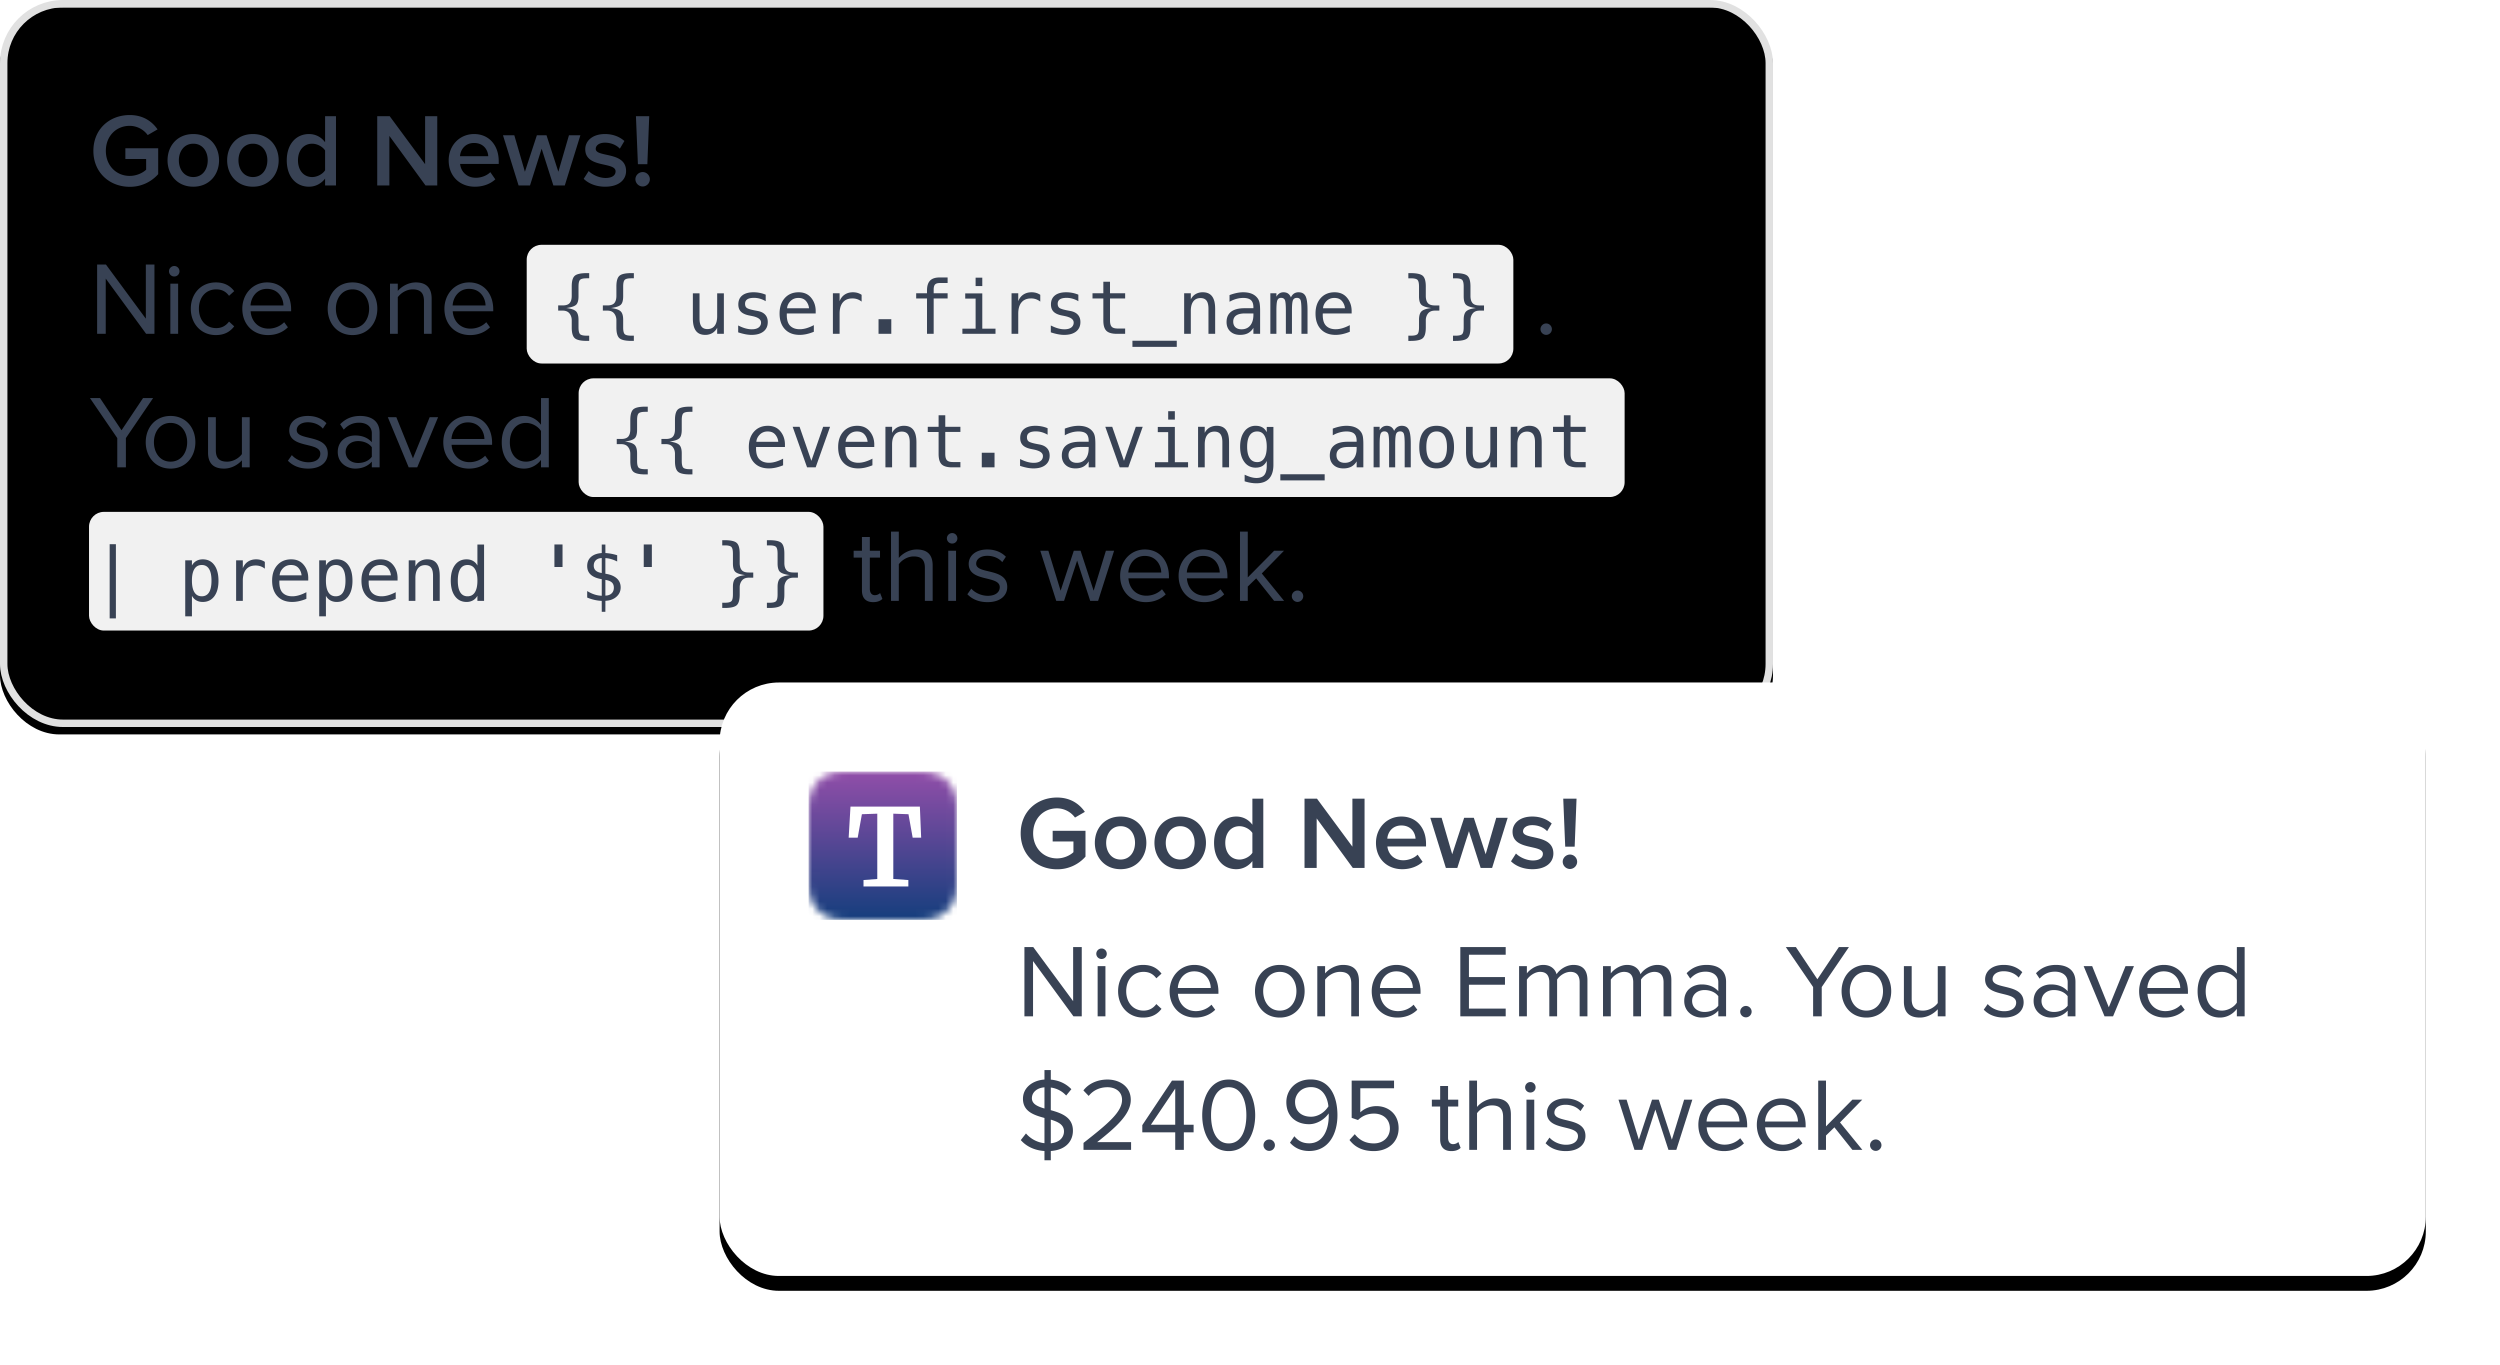 <svg xmlns="http://www.w3.org/2000/svg" xmlns:xlink="http://www.w3.org/1999/xlink" width="337" height="184" viewBox="0 0 337 184"><defs><rect id="a" width="239" height="98" x="0" y="0" rx="8"/><filter id="b" width="101.7%" height="104.1%" x="-.8%" y="-2%" filterUnits="objectBoundingBox"><feGaussianBlur in="SourceAlpha" result="shadowBlurInner1" stdDeviation="1.5"/><feOffset dy="1" in="shadowBlurInner1" result="shadowOffsetInner1"/><feComposite in="shadowOffsetInner1" in2="SourceAlpha" k2="-1" k3="1" operator="arithmetic" result="shadowInnerInner1"/><feColorMatrix in="shadowInnerInner1" values="0 0 0 0 0.106 0 0 0 0 0.18 0 0 0 0 0.357 0 0 0 0.1 0"/></filter><rect id="d" width="230" height="80" x="0" y="0" rx="8"/><filter id="c" width="113.9%" height="140%" x="-7%" y="-17.5%" filterUnits="objectBoundingBox"><feOffset dy="2" in="SourceAlpha" result="shadowOffsetOuter1"/><feGaussianBlur in="shadowOffsetOuter1" result="shadowBlurOuter1" stdDeviation="5"/><feColorMatrix in="shadowBlurOuter1" values="0 0 0 0 0.208 0 0 0 0 0.259 0 0 0 0 0.329 0 0 0 0.101 0"/></filter><path id="e" d="M20 6.256l-.001-.716a30.346 30.346 0 0 0-.01-.604 8.77 8.77 0 0 0-.115-1.313 4.424 4.424 0 0 0-.411-1.25A4.196 4.196 0 0 0 17.626.538a4.43 4.43 0 0 0-1.248-.411A8.78 8.78 0 0 0 15.064.01a30.379 30.379 0 0 0-.604-.009L13.744 0H6.256L5.54.001c-.201.002-.403.004-.604.01-.438.011-.88.037-1.314.115a4.43 4.43 0 0 0-1.248.411A4.199 4.199 0 0 0 .538 2.374c-.204.4-.333.809-.412 1.249a8.77 8.77 0 0 0-.115 1.313c-.006.201-.008.403-.01.604L0 6.256v7.488c0 .239 0 .477.002.716 0 .201.003.403.009.604.011.438.037.88.115 1.313.079.44.208.85.412 1.25a4.193 4.193 0 0 0 1.836 1.836c.4.203.809.332 1.248.411.434.078.876.104 1.314.116.201.005.403.007.604.009l.716.001h7.488l.716-.001c.202-.002.403-.004.604-.01a8.78 8.78 0 0 0 1.314-.115 4.43 4.43 0 0 0 1.248-.411 4.19 4.19 0 0 0 1.837-1.836c.203-.4.332-.81.411-1.25a8.77 8.77 0 0 0 .116-1.313c.005-.201.007-.403.009-.604l.001-.716V6.256z"/><linearGradient id="f" x1="50%" x2="50%" y1="0%" y2="100%"><stop offset="0%" stop-color="#914EA9"/><stop offset="100%" stop-color="#153E7D"/></linearGradient></defs><g fill="none" fill-rule="evenodd"><use fill="#FFF" xlink:href="#a"/><use fill="#000" filter="url(#b)" xlink:href="#a"/><rect width="238" height="97" x=".5" y=".5" stroke="#E1E1E1" stroke-linejoin="square" rx="8"/><rect width="133" height="16" x="71" y="33" fill="#F1F1F1" rx="2"/><rect width="141" height="16" x="78" y="51" fill="#F1F1F1" rx="2"/><rect width="99" height="16" x="12" y="69" fill="#F1F1F1" rx="2"/><path fill="#384254" fill-rule="nonzero" d="M20.82 45H19.7l-5.446-7.448V45h-1.162v-9.338h1.19l5.376 7.294v-7.294h1.162V45zm2.674-7.728a.705.705 0 0 1-.714-.7c0-.392.322-.714.714-.714.392 0 .7.322.7.714 0 .392-.308.7-.7.7zM24.012 45h-1.05v-6.762h1.05V45zm5.082.168c-2.016 0-3.374-1.554-3.374-3.556s1.358-3.542 3.374-3.542c1.232 0 1.96.504 2.478 1.176l-.7.63c-.448-.616-1.022-.868-1.722-.868-1.428 0-2.338 1.106-2.338 2.604s.91 2.618 2.338 2.618c.7 0 1.274-.28 1.722-.882l.7.644c-.518.672-1.246 1.176-2.478 1.176zm7.028 0c-2.016 0-3.458-1.442-3.458-3.556 0-1.96 1.4-3.542 3.332-3.542 2.044 0 3.248 1.596 3.248 3.626v.266h-5.46c.084 1.274.966 2.338 2.422 2.338.784 0 1.554-.308 2.1-.868l.504.686c-.686.672-1.596 1.05-2.688 1.05zm2.086-3.99c-.014-.994-.686-2.24-2.226-2.24-1.442 0-2.156 1.218-2.212 2.24h4.438zm9.31 3.99c-2.058 0-3.346-1.596-3.346-3.556s1.288-3.542 3.346-3.542 3.346 1.582 3.346 3.542c0 1.96-1.288 3.556-3.346 3.556zm0-.938c1.442 0 2.24-1.232 2.24-2.618 0-1.372-.798-2.604-2.24-2.604-1.442 0-2.24 1.232-2.24 2.604 0 1.386.798 2.618 2.24 2.618zm10.668.77H57.15v-4.424c0-1.204-.616-1.568-1.526-1.568-.826 0-1.596.504-2.002 1.05V45h-1.05v-6.762h1.05v.98c.476-.574 1.4-1.148 2.422-1.148 1.4 0 2.142.714 2.142 2.184V45zm5.18.168c-2.016 0-3.458-1.442-3.458-3.556 0-1.96 1.4-3.542 3.332-3.542 2.044 0 3.248 1.596 3.248 3.626v.266h-5.46c.084 1.274.966 2.338 2.422 2.338.784 0 1.554-.308 2.1-.868l.504.686c-.686.672-1.596 1.05-2.688 1.05zm2.086-3.99c-.014-.994-.686-2.24-2.226-2.24-1.442 0-2.156 1.218-2.212 2.24h4.438zm13.971 4.071v.703h-.312c-.811 0-1.354-.12-1.629-.361-.275-.241-.412-.721-.412-1.44v-.977c0-.355-.1-.661-.3-.918-.2-.257-.511-.386-.93-.386h-.597v-.698h.596c.46 0 .779-.11.96-.327.18-.218.27-.539.27-.962v-1.27c0-.72.138-1.198.413-1.438.275-.239.818-.359 1.629-.359h.312v.699h-.342c-.455 0-.753.07-.89.212-.14.142-.208.444-.208.906v1.308c0 .573-.113.958-.337 1.155-.225.197-.663.34-1.314.427.632.075 1.065.22 1.3.433.233.213.35.598.35 1.154v1.02c0 .466.07.77.208.91.138.139.436.209.891.209h.342zm6.02 0v.703h-.312c-.81 0-1.353-.12-1.628-.361-.275-.241-.413-.721-.413-1.44v-.977c0-.355-.1-.661-.3-.918-.2-.257-.51-.386-.93-.386h-.596v-.698h.596c.459 0 .778-.11.96-.327.18-.218.27-.539.27-.962v-1.27c0-.72.138-1.198.413-1.438.275-.239.818-.359 1.628-.359h.313v.699h-.342c-.456 0-.753.07-.891.212-.139.142-.208.444-.208.906v1.308c0 .573-.112.958-.337 1.155-.224.197-.662.34-1.313.427.631.075 1.064.22 1.299.433.234.213.351.598.351 1.154v1.02c0 .466.07.77.208.91.138.139.435.209.89.209h.343zm7.955-2.32v-3.388h.898v3.389c0 .491.087.853.261 1.084.174.23.444.346.808.346.424 0 .748-.149.972-.446.225-.298.337-.726.337-1.282V39.54h.903V45h-.903v-.82a1.7 1.7 0 0 1-.652.717 1.858 1.858 0 0 1-.964.245c-.56 0-.977-.184-1.25-.55-.274-.366-.41-.92-.41-1.662zm9.819-3.207v.879a3.423 3.423 0 0 0-.776-.337 2.867 2.867 0 0 0-.796-.113c-.407 0-.71.066-.91.198-.201.132-.301.333-.301.603 0 .244.075.427.224.547.15.12.523.238 1.119.352l.36.068c.447.085.785.254 1.014.508.23.254.344.584.344.991 0 .54-.192.963-.576 1.267-.384.304-.918.457-1.601.457-.27 0-.554-.029-.85-.086a7.769 7.769 0 0 1-.962-.256v-.928c.335.173.656.302.962.388.306.087.596.13.87.13.396 0 .704-.08.922-.242a.793.793 0 0 0 .327-.676c0-.417-.399-.705-1.196-.865l-.04-.01-.336-.068c-.518-.1-.895-.27-1.133-.51s-.356-.566-.356-.979c0-.524.177-.929.532-1.213.355-.285.86-.428 1.518-.428a4.263 4.263 0 0 1 1.64.322zm6.738 2.094v.44h-3.891v.03c-.026.745.116 1.28.427 1.606.31.325.75.488 1.316.488.286 0 .586-.046.898-.137a5.53 5.53 0 0 0 1.001-.415v.894a6.06 6.06 0 0 1-.989.315c-.317.07-.624.105-.92.105-.85 0-1.514-.255-1.992-.765-.479-.509-.718-1.211-.718-2.106 0-.873.234-1.57.703-2.09.469-.521 1.094-.782 1.875-.782.697 0 1.246.236 1.648.708.402.472.616 1.042.642 1.71zm-.898-.263a1.741 1.741 0 0 0-.413-.98c-.236-.274-.575-.412-1.018-.412-.433 0-.79.143-1.07.43-.28.286-.432.609-.458.967l2.959-.005zm7.09-.894a2.033 2.033 0 0 0-.586-.327 1.999 1.999 0 0 0-.655-.103c-.56 0-.987.176-1.284.528-.296.351-.444.86-.444 1.523V45h-.903v-5.469h.903v1.07c.15-.388.38-.685.69-.892.312-.206.68-.31 1.107-.31.221 0 .428.028.62.083.192.056.376.142.552.26v.917zm2.28 2.368h1.719V45h-1.719v-1.973zm9.311-5.625v.747h-1.02c-.322 0-.546.066-.671.198-.126.132-.188.366-.188.7v.484h1.88v.698h-1.88V45h-.899v-4.77h-1.46v-.699h1.46v-.38c0-.6.138-1.04.413-1.324.275-.283.704-.425 1.286-.425h1.08zm2.374 2.149h2.3v4.75h1.782V45h-4.463v-.698h1.782v-4.053h-1.401v-.698zm1.4-2.124h.9v1.133h-.9v-1.133zm8.717 3.232a2.033 2.033 0 0 0-.586-.327 1.999 1.999 0 0 0-.655-.103c-.56 0-.987.176-1.284.528-.296.351-.444.86-.444 1.523V45h-.903v-5.469h.903v1.07c.15-.388.38-.685.69-.892.312-.206.68-.31 1.107-.31.221 0 .428.028.62.083.192.056.376.142.552.26v.917zm5.132-.937v.879a3.423 3.423 0 0 0-.777-.337 2.867 2.867 0 0 0-.796-.113c-.407 0-.71.066-.91.198-.2.132-.3.333-.3.603 0 .244.074.427.224.547.15.12.522.238 1.118.352l.361.068c.446.085.784.254 1.014.508.23.254.344.584.344.991 0 .54-.192.963-.576 1.267-.384.304-.918.457-1.602.457-.27 0-.553-.029-.85-.086a7.769 7.769 0 0 1-.961-.256v-.928c.335.173.656.302.962.388.306.087.595.13.869.13.397 0 .704-.08.923-.242a.793.793 0 0 0 .327-.676c0-.417-.4-.705-1.197-.865l-.039-.01-.337-.068c-.517-.1-.895-.27-1.132-.51-.238-.24-.357-.566-.357-.979 0-.524.178-.929.532-1.213.355-.285.861-.428 1.519-.428a4.263 4.263 0 0 1 1.64.322zm4.267-1.743v1.552h2.041v.698h-2.04v2.97c0 .403.076.684.229.844.153.16.42.24.8.24h1.011V45h-1.098c-.674 0-1.15-.135-1.426-.405-.277-.27-.415-.736-.415-1.397V40.23h-1.46v-.698h1.46V37.98h.898zm9 7.949v.83h-5.977v-.83h5.976zm5.175-4.317V45h-.903v-3.389c0-.491-.087-.853-.26-1.084-.172-.23-.442-.346-.81-.346-.42 0-.743.149-.969.446-.226.298-.34.726-.34 1.282V45h-.898v-5.469h.899v.82c.16-.312.376-.549.65-.71a1.88 1.88 0 0 1 .97-.242c.557 0 .973.184 1.248.55.275.366.413.92.413 1.662zm5.156.64h-1.138c-.524 0-.918.092-1.184.276-.265.184-.398.458-.398.823 0 .328.1.584.298.766.199.183.474.274.826.274.494 0 .883-.172 1.167-.515.283-.344.426-.818.43-1.424v-.2zm.904-.371V45h-.904v-.81a1.854 1.854 0 0 1-.725.72c-.291.154-.645.232-1.062.232-.557 0-1-.157-1.333-.472-.332-.314-.498-.734-.498-1.262 0-.609.204-1.07.613-1.387.408-.315 1.008-.473 1.8-.473h1.205v-.142c-.003-.436-.114-.753-.332-.95-.218-.196-.566-.295-1.045-.295-.306 0-.615.044-.927.132a4.043 4.043 0 0 0-.914.386v-.899a6.18 6.18 0 0 1 .955-.285c.304-.064.6-.096.886-.096.453 0 .84.067 1.16.2.32.134.58.334.779.601.123.163.211.364.263.603.052.24.079.598.079 1.077zm4.15-1.792c.11-.234.251-.408.422-.52a1.1 1.1 0 0 1 .618-.169c.44 0 .75.17.93.51.18.34.271.981.271 1.922V45h-.82v-3.13c0-.771-.043-1.25-.13-1.438-.086-.187-.243-.28-.47-.28-.261 0-.44.1-.535.3-.096.2-.144.673-.144 1.418V45h-.82v-3.13c0-.781-.047-1.263-.14-1.445-.093-.182-.26-.274-.5-.274-.238 0-.403.1-.496.3-.093.2-.14.674-.14 1.42V45h-.815v-5.469h.816V40a1.2 1.2 0 0 1 .403-.447c.16-.102.344-.154.549-.154.247 0 .453.057.618.171a1.1 1.1 0 0 1 .383.518zm8.188 1.728v.44h-3.891v.03c-.026.745.116 1.28.427 1.606.31.325.75.488 1.316.488.286 0 .586-.046.898-.137.313-.091.647-.23 1.001-.415v.894a6.06 6.06 0 0 1-.988.315 4.28 4.28 0 0 1-.92.105c-.85 0-1.514-.255-1.993-.765-.479-.509-.718-1.211-.718-2.106 0-.873.235-1.57.703-2.09.47-.521 1.094-.782 1.875-.782.697 0 1.246.236 1.648.708.402.472.616 1.042.642 1.71zm-.898-.263a1.741 1.741 0 0 0-.413-.98c-.236-.274-.575-.412-1.018-.412-.433 0-.79.143-1.07.43-.279.286-.432.609-.458.967l2.959-.005zm8.882 3.696c.456 0 .753-.07.89-.21.14-.14.208-.443.208-.908v-1.02c0-.557.118-.942.352-1.155.234-.214.667-.358 1.299-.433-.651-.087-1.09-.23-1.314-.427-.224-.197-.337-.582-.337-1.155v-1.308c0-.462-.069-.764-.207-.906-.138-.142-.435-.212-.891-.212h-.342v-.699h.312c.811 0 1.354.12 1.629.36.275.239.412.718.412 1.437v1.27c0 .423.09.744.271.962.181.218.501.327.96.327h.596v.698h-.596c-.42 0-.73.129-.93.386-.2.257-.3.563-.3.918v.976c0 .72-.138 1.2-.413 1.44-.275.242-.818.362-1.629.362h-.312v-.703h.342zm6.02 0c.456 0 .753-.07.891-.21.139-.14.208-.443.208-.908v-1.02c0-.557.117-.942.351-1.155.235-.214.668-.358 1.3-.433-.652-.087-1.09-.23-1.314-.427-.225-.197-.337-.582-.337-1.155v-1.308c0-.462-.07-.764-.208-.906-.138-.142-.435-.212-.89-.212h-.343v-.699h.313c.81 0 1.353.12 1.628.36.275.239.413.718.413 1.437v1.27c0 .423.09.744.271.962.18.218.5.327.96.327h.595v.698h-.596c-.42 0-.73.129-.93.386-.2.257-.3.563-.3.918v.976c0 .72-.138 1.2-.413 1.44-.275.242-.817.362-1.628.362h-.313v-.703h.342zm12.22-.109c-.42 0-.77-.35-.77-.77 0-.42.35-.77.77-.77.42 0 .77.35.77.77 0 .42-.35.77-.77.77zM16.97 63h-1.162v-3.948l-3.682-5.39h1.358l2.898 4.34 2.898-4.34h1.358l-3.668 5.39V63zm6.02.168c-2.058 0-3.346-1.596-3.346-3.556s1.288-3.542 3.346-3.542 3.346 1.582 3.346 3.542c0 1.96-1.288 3.556-3.346 3.556zm0-.938c1.442 0 2.24-1.232 2.24-2.618 0-1.372-.798-2.604-2.24-2.604-1.442 0-2.24 1.232-2.24 2.604 0 1.386.798 2.618 2.24 2.618zm10.668.77h-1.05v-.952c-.518.588-1.4 1.12-2.408 1.12-1.414 0-2.156-.7-2.156-2.156v-4.774h1.05v4.452c0 1.19.602 1.54 1.526 1.54.812 0 1.596-.476 1.988-1.022v-4.97h1.05V63zm7.882.168c-1.12 0-2.044-.35-2.73-1.064l.532-.756c.448.518 1.302.966 2.226.966 1.036 0 1.61-.49 1.61-1.162 0-1.638-4.186-.63-4.186-3.136 0-1.064.896-1.946 2.506-1.946 1.162 0 1.974.434 2.506.98l-.49.728c-.406-.49-1.134-.854-2.016-.854-.924 0-1.498.462-1.498 1.064 0 1.47 4.186.504 4.186 3.136 0 1.134-.91 2.044-2.646 2.044zM51.172 63h-1.05v-.77c-.546.616-1.33.938-2.24.938-1.134 0-2.352-.77-2.352-2.24 0-1.526 1.204-2.226 2.352-2.226.924 0 1.694.294 2.24.91v-1.218c0-.896-.728-1.414-1.708-1.414-.812 0-1.47.28-2.072.938l-.49-.728c.728-.756 1.596-1.12 2.702-1.12 1.442 0 2.618.644 2.618 2.282V63zm-2.898-.588c.728 0 1.442-.28 1.848-.84v-1.288c-.406-.546-1.12-.826-1.848-.826-.994 0-1.68.616-1.68 1.47 0 .868.686 1.484 1.68 1.484zM56.24 63h-1.148l-2.814-6.762h1.148l2.24 5.544 2.254-5.544h1.134L56.24 63zm6.972.168c-2.016 0-3.458-1.442-3.458-3.556 0-1.96 1.4-3.542 3.332-3.542 2.044 0 3.248 1.596 3.248 3.626v.266h-5.46c.084 1.274.966 2.338 2.422 2.338.784 0 1.554-.308 2.1-.868l.504.686c-.686.672-1.596 1.05-2.688 1.05zm2.086-3.99c-.014-.994-.686-2.24-2.226-2.24-1.442 0-2.156 1.218-2.212 2.24h4.438zM73.978 63h-1.05v-1.008c-.504.686-1.33 1.176-2.282 1.176-1.764 0-3.01-1.344-3.01-3.542 0-2.17 1.246-3.556 3.01-3.556.91 0 1.736.448 2.282 1.19v-3.598h1.05V63zm-3.066-.77c.826 0 1.652-.49 2.016-1.078V58.1c-.364-.588-1.19-1.092-2.016-1.092-1.372 0-2.184 1.12-2.184 2.618 0 1.498.812 2.604 2.184 2.604zm16.407 1.019v.703h-.312c-.811 0-1.354-.12-1.629-.361-.275-.241-.412-.721-.412-1.44v-.977c0-.355-.1-.661-.3-.918-.2-.257-.511-.386-.93-.386h-.597v-.698h.596c.46 0 .779-.11.96-.327.18-.218.27-.539.27-.962v-1.27c0-.72.138-1.198.413-1.438.275-.239.818-.359 1.629-.359h.312v.699h-.342c-.455 0-.753.07-.89.212-.14.142-.208.444-.208.906v1.308c0 .573-.113.958-.337 1.155-.225.197-.663.34-1.314.427.632.075 1.065.22 1.3.433.233.213.35.598.35 1.154v1.02c0 .466.07.77.208.91.138.139.436.209.891.209h.342zm6.02 0v.703h-.312c-.81 0-1.353-.12-1.628-.361-.275-.241-.413-.721-.413-1.44v-.977c0-.355-.1-.661-.3-.918-.2-.257-.51-.386-.93-.386h-.596v-.698h.596c.459 0 .778-.11.96-.327.18-.218.27-.539.27-.962v-1.27c0-.72.138-1.198.413-1.438.275-.239.818-.359 1.628-.359h.313v.699h-.342c-.456 0-.753.07-.891.212-.139.142-.208.444-.208.906v1.308c0 .573-.112.958-.337 1.155-.224.197-.662.34-1.313.427.631.075 1.064.22 1.299.433.234.213.351.598.351 1.154v1.02c0 .466.07.77.208.91.138.139.435.209.89.209h.343zm12.471-3.433v.44h-3.891v.03c-.026.745.116 1.28.427 1.606.31.325.75.488 1.316.488.286 0 .586-.046.898-.137a5.53 5.53 0 0 0 1.001-.415v.894a6.06 6.06 0 0 1-.989.315c-.317.07-.624.105-.92.105-.85 0-1.514-.255-1.992-.765-.479-.509-.718-1.211-.718-2.106 0-.873.234-1.57.703-2.09.469-.521 1.094-.782 1.875-.782.697 0 1.246.236 1.648.708.402.472.616 1.042.642 1.71zm-.898-.263a1.741 1.741 0 0 0-.413-.98c-.236-.274-.575-.412-1.018-.412-.433 0-.79.143-1.07.43-.28.286-.432.609-.458.967l2.959-.005zm1.938-2.022h.933l1.587 4.59 1.592-4.59h.932L109.951 63h-1.157l-1.944-5.469zm11.001 2.285v.44h-3.891v.03c-.026.745.116 1.28.427 1.606.31.325.75.488 1.316.488.286 0 .586-.046.898-.137a5.53 5.53 0 0 0 1.001-.415v.894a6.06 6.06 0 0 1-.989.315c-.317.07-.624.105-.92.105-.85 0-1.514-.255-1.992-.765-.479-.509-.718-1.211-.718-2.106 0-.873.234-1.57.703-2.09.469-.521 1.094-.782 1.875-.782.697 0 1.246.236 1.648.708.402.472.616 1.042.642 1.71zm-.898-.263a1.741 1.741 0 0 0-.413-.98c-.236-.274-.575-.412-1.018-.412-.433 0-.79.143-1.07.43-.28.286-.432.609-.458.967l2.959-.005zm6.582.058V63h-.903v-3.389c0-.491-.087-.853-.26-1.084-.172-.23-.442-.346-.81-.346-.42 0-.743.149-.969.446-.226.298-.34.726-.34 1.282V63h-.898v-5.469h.899v.82c.16-.312.376-.549.649-.71a1.88 1.88 0 0 1 .972-.242c.556 0 .972.184 1.247.55.275.366.413.92.413 1.662zm3.887-3.632v1.552h2.04v.698h-2.04v2.97c0 .403.076.684.23.844.152.16.419.24.8.24h1.01V63h-1.098c-.674 0-1.15-.135-1.426-.405s-.415-.736-.415-1.397V58.23h-1.46v-.698h1.46V55.98h.899zm4.921 5.048h1.72V63h-1.72v-1.973zm8.873-3.305v.879a3.423 3.423 0 0 0-.777-.337 2.867 2.867 0 0 0-.796-.113c-.407 0-.71.066-.91.198-.2.132-.3.333-.3.603 0 .244.074.427.224.547.15.12.522.238 1.118.352l.361.068c.446.085.784.254 1.014.508.23.254.344.584.344.991 0 .54-.192.963-.576 1.267-.384.304-.918.457-1.602.457-.27 0-.553-.029-.85-.086a7.769 7.769 0 0 1-.961-.256v-.928c.335.173.656.302.962.388.306.087.595.13.869.13.397 0 .704-.08.923-.242a.793.793 0 0 0 .327-.676c0-.417-.4-.705-1.197-.865l-.039-.01-.337-.068c-.517-.1-.895-.27-1.132-.51-.238-.24-.357-.566-.357-.979 0-.524.178-.929.532-1.213.355-.285.861-.428 1.519-.428a4.263 4.263 0 0 1 1.64.322zm5.537 2.529h-1.138c-.524 0-.919.092-1.184.276-.265.184-.398.458-.398.823 0 .328.1.584.298.766.198.183.473.274.825.274.495 0 .884-.172 1.167-.515.283-.344.426-.818.43-1.424v-.2zm.903-.371V63h-.903v-.81a1.854 1.854 0 0 1-.725.72c-.292.154-.646.232-1.062.232-.557 0-1.001-.157-1.333-.472-.332-.314-.499-.734-.499-1.262 0-.609.205-1.07.613-1.387.409-.315 1.009-.473 1.8-.473h1.206v-.142c-.004-.436-.114-.753-.332-.95-.218-.196-.567-.295-1.045-.295a3.41 3.41 0 0 0-.928.132 4.043 4.043 0 0 0-.913.386v-.899c.332-.127.65-.222.954-.285.305-.064.6-.096.887-.096.452 0 .839.067 1.16.2.32.134.58.334.778.601.124.163.212.364.264.603.052.24.078.598.078 1.077zm1.338-2.349h.932l1.587 4.59 1.592-4.59h.933L152.094 63h-1.157l-1.943-5.469zm7.075.02h2.3v4.75h1.782V63h-4.463v-.698h1.782v-4.053h-1.4v-.698zm1.401-2.124h.899v1.133h-.899v-1.133zm8.208 4.184V63h-.903v-3.389c0-.491-.086-.853-.259-1.084-.172-.23-.442-.346-.81-.346-.42 0-.743.149-.97.446-.226.298-.339.726-.339 1.282V63h-.898v-5.469h.898v.82c.16-.312.376-.549.65-.71a1.88 1.88 0 0 1 .971-.242c.557 0 .973.184 1.248.55.275.366.412.92.412 1.662zm5.079.61c0-.673-.11-1.185-.33-1.535-.22-.35-.54-.525-.96-.525-.439 0-.774.175-1.005.525-.231.35-.347.862-.347 1.536s.116 1.187.35 1.54c.232.353.57.53 1.012.53.414 0 .73-.177.95-.532.22-.355.33-.868.33-1.538zm.898 2.427c0 .82-.194 1.442-.581 1.866-.387.423-.957.634-1.709.634a4.67 4.67 0 0 1-.776-.068 5.663 5.663 0 0 1-.811-.2v-.889c.32.15.609.26.87.332.26.072.499.108.717.108.485 0 .838-.132 1.06-.396.22-.264.332-.682.332-1.255v-.65a1.526 1.526 0 0 1-.586.684c-.248.15-.549.225-.904.225a1.81 1.81 0 0 1-1.528-.767c-.38-.51-.571-1.194-.571-2.05 0-.86.19-1.545.571-2.056a1.81 1.81 0 0 1 1.528-.767c.352 0 .65.07.894.21.244.14.443.357.596.65v-.708h.898v5.097zm6.91 1.28v.83h-5.977v-.83h5.976zm4.31-3.677h-1.137c-.524 0-.919.092-1.184.276-.265.184-.398.458-.398.823 0 .328.1.584.298.766.198.183.473.274.825.274.495 0 .884-.172 1.167-.515.283-.344.426-.818.43-1.424v-.2zm.904-.371V63h-.903v-.81a1.854 1.854 0 0 1-.725.72c-.292.154-.646.232-1.062.232-.557 0-1.001-.157-1.333-.472-.332-.314-.498-.734-.498-1.262 0-.609.204-1.07.612-1.387.409-.315 1.009-.473 1.8-.473h1.206v-.142c-.004-.436-.114-.753-.332-.95-.218-.196-.567-.295-1.045-.295-.306 0-.615.044-.928.132a4.043 4.043 0 0 0-.913.386v-.899a6.18 6.18 0 0 1 .955-.285c.304-.064.6-.096.886-.096.452 0 .839.067 1.16.2.32.134.58.334.778.601.124.163.212.364.264.603.052.24.078.598.078 1.077zm4.15-1.792a1.23 1.23 0 0 1 .423-.52 1.1 1.1 0 0 1 .617-.169c.44 0 .75.17.93.51.181.34.272.981.272 1.922V63h-.82v-3.13c0-.771-.044-1.25-.13-1.438-.086-.187-.243-.28-.471-.28-.26 0-.439.1-.535.3-.096.2-.144.673-.144 1.418V63h-.82v-3.13c0-.781-.047-1.263-.14-1.445-.092-.182-.26-.274-.5-.274-.238 0-.403.1-.496.3-.092.2-.139.674-.139 1.42V63h-.815v-5.469h.815V58a1.2 1.2 0 0 1 .403-.447c.161-.102.344-.154.55-.154.247 0 .453.057.617.171.165.114.292.287.383.518zm5.728.073c-.456 0-.8.178-1.035.532-.235.355-.352.88-.352 1.578 0 .693.117 1.218.352 1.574.234.357.58.535 1.035.535.459 0 .806-.178 1.04-.535.234-.356.352-.881.352-1.574 0-.697-.118-1.223-.352-1.578-.234-.354-.581-.532-1.04-.532zm0-.762c.758 0 1.339.246 1.74.738.403.491.604 1.203.604 2.134 0 .934-.2 1.646-.6 2.136-.401.49-.982.735-1.744.735-.759 0-1.338-.245-1.738-.735-.4-.49-.6-1.202-.6-2.136 0-.931.2-1.643.6-2.134.4-.492.98-.738 1.738-.738zm3.965 3.53v-3.388h.898v3.389c0 .491.087.853.261 1.084.175.23.444.346.809.346.423 0 .747-.149.971-.446.225-.298.337-.726.337-1.282V57.54h.903V63h-.903v-.82a1.7 1.7 0 0 1-.652.717 1.858 1.858 0 0 1-.964.245c-.56 0-.977-.184-1.25-.55-.273-.366-.41-.92-.41-1.662zm10.2-1.318V63h-.903v-3.389c0-.491-.087-.853-.26-1.084-.172-.23-.442-.346-.81-.346-.42 0-.743.149-.969.446-.226.298-.34.726-.34 1.282V63h-.898v-5.469h.899v.82c.16-.312.376-.549.65-.71a1.88 1.88 0 0 1 .97-.242c.557 0 .973.184 1.248.55.275.366.413.92.413 1.662zm3.887-3.632v1.552h2.04v.698h-2.04v2.97c0 .403.076.684.23.844.152.16.42.24.8.24h1.01V63h-1.098c-.674 0-1.149-.135-1.426-.405-.276-.27-.415-.736-.415-1.397V58.23h-1.46v-.698h1.46V55.98h.899zM15.623 73.359v10h-.84v-10h.84zm10.25 6.953v2.768h-.904v-7.549h.903v.698c.15-.27.35-.476.598-.617.25-.142.537-.213.862-.213.66 0 1.18.256 1.555.767.376.511.564 1.22.564 2.124 0 .889-.189 1.586-.566 2.092-.378.507-.895.76-1.553.76a1.73 1.73 0 0 1-.872-.213 1.498 1.498 0 0 1-.588-.617zm2.636-2.041c0-.697-.11-1.223-.33-1.578-.22-.354-.546-.532-.979-.532-.436 0-.766.178-.991.535-.225.356-.337.881-.337 1.575 0 .69.112 1.214.337 1.572.225.358.555.537.991.537.433 0 .76-.178.98-.532.219-.355.329-.88.329-1.577zm7.192-1.612a2.033 2.033 0 0 0-.586-.327 1.999 1.999 0 0 0-.654-.103c-.56 0-.988.176-1.284.528-.296.351-.445.86-.445 1.523V81h-.903v-5.469h.903v1.07c.15-.388.38-.685.691-.892.311-.206.68-.31 1.106-.31.222 0 .428.028.62.083.192.056.376.142.552.26v.917zm5.85 1.157v.44h-3.892v.03c-.026.745.117 1.28.427 1.606.311.325.75.488 1.316.488.287 0 .586-.046.899-.137.312-.091.646-.23 1-.415v.894a6.06 6.06 0 0 1-.988.315c-.317.07-.624.105-.92.105-.85 0-1.514-.255-1.993-.765-.478-.509-.717-1.211-.717-2.106 0-.873.234-1.57.703-2.09.468-.521 1.093-.782 1.875-.782.696 0 1.246.236 1.648.708.402.472.616 1.042.642 1.71zm-.899-.263a1.741 1.741 0 0 0-.412-.98c-.236-.274-.576-.412-1.018-.412-.433 0-.79.143-1.07.43-.28.286-.433.609-.459.967l2.96-.005zm3.282 2.759v2.768h-.904v-7.549h.904v.698c.15-.27.349-.476.598-.617.249-.142.536-.213.862-.213.66 0 1.179.256 1.555.767.376.511.564 1.22.564 2.124 0 .889-.19 1.586-.567 2.092-.377.507-.895.76-1.552.76a1.73 1.73 0 0 1-.872-.213 1.498 1.498 0 0 1-.588-.617zm2.636-2.041c0-.697-.11-1.223-.33-1.578-.219-.354-.545-.532-.978-.532-.436 0-.767.178-.991.535-.225.356-.337.881-.337 1.575 0 .69.112 1.214.337 1.572.224.358.555.537.99.537.434 0 .76-.178.98-.532.22-.355.33-.88.33-1.577zm7.022-.455v.44H49.7v.03c-.026.745.117 1.28.427 1.606.311.325.75.488 1.316.488.287 0 .586-.046.899-.137.312-.091.646-.23 1-.415v.894a6.06 6.06 0 0 1-.988.315c-.317.07-.624.105-.92.105-.85 0-1.514-.255-1.993-.765-.478-.509-.717-1.211-.717-2.106 0-.873.234-1.57.703-2.09.469-.521 1.094-.782 1.875-.782.696 0 1.246.236 1.648.708.402.472.616 1.042.642 1.71zm-.899-.263a1.741 1.741 0 0 0-.412-.98c-.236-.274-.576-.412-1.018-.412-.433 0-.79.143-1.07.43-.28.286-.433.609-.459.967l2.96-.005zm6.582.058V81h-.903v-3.389c0-.491-.086-.853-.259-1.084-.172-.23-.442-.346-.81-.346-.42 0-.743.149-.97.446-.226.298-.339.726-.339 1.282V81h-.898v-5.469h.898v.82c.16-.312.376-.549.65-.71a1.88 1.88 0 0 1 .971-.242c.557 0 .973.184 1.248.55.275.366.412.92.412 1.662zm5.079-1.382v-2.827h.898V81h-.898v-.688c-.15.27-.35.476-.599.617a1.713 1.713 0 0 1-.861.213c-.661 0-1.181-.257-1.56-.77-.38-.512-.57-1.22-.57-2.121 0-.889.191-1.586.572-2.092.38-.506.9-.76 1.558-.76.328 0 .618.071.869.213.25.141.447.347.59.617zm-2.642 2.042c0 .696.11 1.222.332 1.577.221.354.548.532.981.532.433 0 .763-.18.99-.537.225-.358.339-.882.339-1.572 0-.694-.114-1.219-.34-1.575-.226-.357-.556-.535-.989-.535-.433 0-.76.178-.981.532-.221.355-.332.88-.332 1.578zm14.116-4.878v3.042h-1.094v-3.042h1.094zm5.776 4.775v2.12c.359-.01.639-.11.84-.299.202-.189.303-.446.303-.771 0-.303-.091-.538-.273-.706-.183-.167-.472-.282-.87-.344zm-.488-.928v-2.016c-.338.013-.603.11-.793.293-.19.182-.286.426-.286.732 0 .28.089.501.266.664.178.163.449.272.813.327zm.488 5.23h-.488L81.111 81a5.668 5.668 0 0 1-.988-.137 5.944 5.944 0 0 1-.97-.312v-.88c.326.203.654.357.984.465.33.107.657.164.98.17V78.07c-.652-.1-1.142-.3-1.47-.595-.33-.297-.494-.689-.494-1.177 0-.511.172-.919.515-1.223.344-.305.826-.48 1.448-.525v-1.148h.488l.005 1.148a6.678 6.678 0 0 1 1.587.297v.845a4.736 4.736 0 0 0-.808-.324 3.394 3.394 0 0 0-.784-.135v2.105c.671.1 1.182.31 1.534.625.351.316.527.724.527 1.225 0 .502-.19.92-.569 1.255-.379.336-.875.518-1.487.547l-.005 1.48zm6.265-9.077v3.042h-1.094v-3.042h1.094zm9.83 7.856c.455 0 .752-.07.89-.21.139-.14.208-.443.208-.908v-1.02c0-.557.117-.942.351-1.155.235-.214.668-.358 1.3-.433-.652-.087-1.09-.23-1.314-.427-.225-.197-.337-.582-.337-1.155v-1.308c0-.462-.07-.764-.208-.906-.138-.142-.435-.212-.89-.212h-.343v-.699h.313c.81 0 1.353.12 1.628.36.275.239.413.718.413 1.437v1.27c0 .423.09.744.271.962.18.218.5.327.96.327h.595v.698h-.596c-.42 0-.73.129-.93.386-.2.257-.3.563-.3.918v.976c0 .72-.138 1.2-.413 1.44-.275.242-.818.362-1.628.362h-.313v-.703h.342zm6.02 0c.455 0 .753-.07.89-.21.14-.14.208-.443.208-.908v-1.02c0-.557.118-.942.352-1.155.234-.214.667-.358 1.299-.433-.651-.087-1.09-.23-1.314-.427-.224-.197-.337-.582-.337-1.155v-1.308c0-.462-.069-.764-.207-.906-.138-.142-.436-.212-.891-.212h-.342v-.699h.312c.811 0 1.354.12 1.629.36.275.239.412.718.412 1.437v1.27c0 .423.09.744.271.962.181.218.501.327.96.327h.596v.698h-.596c-.42 0-.73.129-.93.386-.2.257-.3.563-.3.918v.976c0 .72-.138 1.2-.413 1.44-.275.242-.818.362-1.629.362h-.312v-.703h.342zm13.982-.081c-1.008 0-1.512-.574-1.512-1.582v-4.424h-1.12v-.924h1.12V72.39h1.064v1.848h1.372v.924h-1.372v4.2c0 .504.224.868.672.868.308 0 .574-.14.714-.294l.308.798c-.266.252-.644.434-1.246.434zm8.022-.168h-1.05v-4.452c0-1.204-.602-1.54-1.526-1.54-.812 0-1.596.504-1.988 1.05V81h-1.05v-9.338h1.05v3.556c.462-.574 1.386-1.148 2.408-1.148 1.414 0 2.156.686 2.156 2.156V81zm2.632-7.728a.705.705 0 0 1-.714-.7c0-.392.322-.714.714-.714.392 0 .7.322.7.714 0 .392-.308.7-.7.7zm.518 7.728h-1.05v-6.762h1.05V81zm4.256.168c-1.12 0-2.044-.35-2.73-1.064l.532-.756c.448.518 1.302.966 2.226.966 1.036 0 1.61-.49 1.61-1.162 0-1.638-4.186-.63-4.186-3.136 0-1.064.896-1.946 2.506-1.946 1.162 0 1.974.434 2.506.98l-.49.728c-.406-.49-1.134-.854-2.016-.854-.924 0-1.498.462-1.498 1.064 0 1.47 4.186.504 4.186 3.136 0 1.134-.91 2.044-2.646 2.044zM148.025 81h-1.064l-1.764-5.432L143.433 81h-1.05l-2.156-6.762h1.092l1.652 5.39 1.778-5.39h.91l1.764 5.39 1.652-5.39h1.106L148.025 81zm6.426.168c-2.016 0-3.458-1.442-3.458-3.556 0-1.96 1.4-3.542 3.332-3.542 2.044 0 3.248 1.596 3.248 3.626v.266h-5.46c.084 1.274.966 2.338 2.422 2.338.784 0 1.554-.308 2.1-.868l.504.686c-.686.672-1.596 1.05-2.688 1.05zm2.086-3.99c-.014-.994-.686-2.24-2.226-2.24-1.442 0-2.156 1.218-2.212 2.24h4.438zm5.796 3.99c-2.016 0-3.458-1.442-3.458-3.556 0-1.96 1.4-3.542 3.332-3.542 2.044 0 3.248 1.596 3.248 3.626v.266h-5.46c.084 1.274.966 2.338 2.422 2.338.784 0 1.554-.308 2.1-.868l.504.686c-.686.672-1.596 1.05-2.688 1.05zm2.086-3.99c-.014-.994-.686-2.24-2.226-2.24-1.442 0-2.156 1.218-2.212 2.24h4.438zM173.1 81h-1.344l-2.422-3.038-1.134 1.106V81h-1.05v-9.338h1.05v6.174l3.556-3.598h1.33l-2.996 3.066L173.1 81zm1.806.14c-.42 0-.77-.35-.77-.77 0-.42.35-.77.77-.77.42 0 .77.35.77.77 0 .42-.35.77-.77.77zM17.488 25.182c-2.716 0-4.9-1.918-4.9-4.844 0-2.94 2.184-4.83 4.9-4.83 1.82 0 3.01.868 3.752 1.932l-1.33.77a3.014 3.014 0 0 0-2.422-1.246c-1.848 0-3.22 1.4-3.22 3.374 0 1.946 1.372 3.374 3.22 3.374.952 0 1.792-.434 2.212-.84V21.43h-2.8v-1.442h4.424v3.486a5.045 5.045 0 0 1-3.836 1.708zm8.568-.014c-2.156 0-3.472-1.624-3.472-3.556 0-1.946 1.316-3.542 3.472-3.542 2.156 0 3.472 1.596 3.472 3.542 0 1.932-1.316 3.556-3.472 3.556zm0-1.302c1.26 0 1.946-1.05 1.946-2.254 0-1.19-.686-2.24-1.946-2.24-1.246 0-1.946 1.05-1.946 2.24 0 1.204.7 2.254 1.946 2.254zm8.036 1.302c-2.156 0-3.472-1.624-3.472-3.556 0-1.946 1.316-3.542 3.472-3.542 2.156 0 3.472 1.596 3.472 3.542 0 1.932-1.316 3.556-3.472 3.556zm0-1.302c1.26 0 1.946-1.05 1.946-2.254 0-1.19-.686-2.24-1.946-2.24-1.246 0-1.946 1.05-1.946 2.24 0 1.204.7 2.254 1.946 2.254zM45.292 25h-1.47v-.924c-.518.672-1.288 1.092-2.17 1.092-1.722 0-2.996-1.316-2.996-3.556 0-2.184 1.26-3.542 2.996-3.542.854 0 1.638.378 2.17 1.106v-3.514h1.47V25zm-3.206-1.134c.686 0 1.414-.406 1.736-.91v-2.674c-.322-.504-1.05-.91-1.736-.91-1.176 0-1.918.938-1.918 2.24 0 1.316.742 2.254 1.918 2.254zM58.942 25H57.36l-4.872-6.678V25H50.85v-9.338h1.68l4.774 6.468v-6.468h1.638V25zm5.082.168c-2.044 0-3.542-1.414-3.542-3.556 0-1.96 1.428-3.542 3.43-3.542 2.03 0 3.318 1.54 3.318 3.668v.364h-5.208c.112 1.008.868 1.862 2.142 1.862.672 0 1.442-.266 1.932-.756l.672.966c-.686.644-1.68.994-2.744.994zm1.792-4.116c-.042-.798-.588-1.778-1.918-1.778-1.246 0-1.834.966-1.89 1.778h3.808zM76.134 25h-1.54l-1.582-4.956L71.444 25h-1.54l-2.1-6.762h1.526l1.428 4.914 1.61-4.914h1.302l1.596 4.914 1.428-4.914h1.54L76.134 25zm5.446.168c-1.162 0-2.198-.378-2.898-1.064l.672-1.05c.476.49 1.414.938 2.282.938.882 0 1.344-.364 1.344-.896 0-1.33-4.088-.378-4.088-2.982 0-1.106.952-2.044 2.66-2.044 1.148 0 2.016.406 2.618.938l-.616 1.036c-.406-.448-1.148-.812-2.002-.812-.77 0-1.246.364-1.246.84 0 1.19 4.088.294 4.088 2.982 0 1.204-.994 2.114-2.814 2.114zm5.684-3.038H85.99l-.266-6.468h1.792l-.252 6.468zm-.63 3.01a.992.992 0 0 1-.98-.98c0-.518.448-.966.98-.966s.966.448.966.966a.98.98 0 0 1-.966.98z"/><g transform="translate(97 92)"><use fill="#000" filter="url(#c)" xlink:href="#d"/><use fill="#FFF" xlink:href="#d"/><g transform="translate(12 12)"><mask id="g" fill="#fff"><use xlink:href="#e"/></mask><path fill="url(#f)" mask="url(#g)" d="M0 0h20v20H0z"/><path fill="#FFF" fill-rule="nonzero" mask="url(#g)" d="M9.257 5.684l-2.073.072-.566 3.161H5.4l.246-4.191h9.353l.174 4.191h-1.146l-.565-3.161-2.044-.072v8.801l2.029.145v.87H7.401v-.87l1.856-.145z"/></g><path fill="#384254" fill-rule="nonzero" d="M48.82 45H47.7l-5.446-7.448V45h-1.162v-9.338h1.19l5.376 7.294v-7.294h1.162V45zm2.674-7.728a.705.705 0 0 1-.714-.7c0-.392.322-.714.714-.714.392 0 .7.322.7.714 0 .392-.308.7-.7.7zM52.012 45h-1.05v-6.762h1.05V45zm5.082.168c-2.016 0-3.374-1.554-3.374-3.556s1.358-3.542 3.374-3.542c1.232 0 1.96.504 2.478 1.176l-.7.63c-.448-.616-1.022-.868-1.722-.868-1.428 0-2.338 1.106-2.338 2.604s.91 2.618 2.338 2.618c.7 0 1.274-.28 1.722-.882l.7.644c-.518.672-1.246 1.176-2.478 1.176zm7.028 0c-2.016 0-3.458-1.442-3.458-3.556 0-1.96 1.4-3.542 3.332-3.542 2.044 0 3.248 1.596 3.248 3.626v.266h-5.46c.084 1.274.966 2.338 2.422 2.338.784 0 1.554-.308 2.1-.868l.504.686c-.686.672-1.596 1.05-2.688 1.05zm2.086-3.99c-.014-.994-.686-2.24-2.226-2.24-1.442 0-2.156 1.218-2.212 2.24h4.438zm9.31 3.99c-2.058 0-3.346-1.596-3.346-3.556s1.288-3.542 3.346-3.542 3.346 1.582 3.346 3.542c0 1.96-1.288 3.556-3.346 3.556zm0-.938c1.442 0 2.24-1.232 2.24-2.618 0-1.372-.798-2.604-2.24-2.604-1.442 0-2.24 1.232-2.24 2.604 0 1.386.798 2.618 2.24 2.618zm10.668.77H85.15v-4.424c0-1.204-.616-1.568-1.526-1.568-.826 0-1.596.504-2.002 1.05V45h-1.05v-6.762h1.05v.98c.476-.574 1.4-1.148 2.422-1.148 1.4 0 2.142.714 2.142 2.184V45zm5.18.168c-2.016 0-3.458-1.442-3.458-3.556 0-1.96 1.4-3.542 3.332-3.542 2.044 0 3.248 1.596 3.248 3.626v.266h-5.46c.084 1.274.966 2.338 2.422 2.338.784 0 1.554-.308 2.1-.868l.504.686c-.686.672-1.596 1.05-2.688 1.05zm2.086-3.99c-.014-.994-.686-2.24-2.226-2.24-1.442 0-2.156 1.218-2.212 2.24h4.438zM105.968 45H99.85v-9.338h6.118v1.036h-4.956v3.01h4.858v1.036h-4.858v3.22h4.956V45zm11.018 0h-1.05v-4.592c0-.854-.364-1.4-1.246-1.4-.7 0-1.442.49-1.792 1.036V45h-1.05v-4.592c0-.854-.35-1.4-1.246-1.4-.686 0-1.414.504-1.778 1.05V45h-1.05v-6.762h1.05v.98c.294-.434 1.19-1.148 2.198-1.148 1.022 0 1.61.56 1.806 1.26.378-.616 1.288-1.26 2.268-1.26 1.232 0 1.89.686 1.89 2.044V45zm11.312 0h-1.05v-4.592c0-.854-.364-1.4-1.246-1.4-.7 0-1.442.49-1.792 1.036V45h-1.05v-4.592c0-.854-.35-1.4-1.246-1.4-.686 0-1.414.504-1.778 1.05V45h-1.05v-6.762h1.05v.98c.294-.434 1.19-1.148 2.198-1.148 1.022 0 1.61.56 1.806 1.26.378-.616 1.288-1.26 2.268-1.26 1.232 0 1.89.686 1.89 2.044V45zm7.378 0h-1.05v-.77c-.546.616-1.33.938-2.24.938-1.134 0-2.352-.77-2.352-2.24 0-1.526 1.204-2.226 2.352-2.226.924 0 1.694.294 2.24.91v-1.218c0-.896-.728-1.414-1.708-1.414-.812 0-1.47.28-2.072.938l-.49-.728c.728-.756 1.596-1.12 2.702-1.12 1.442 0 2.618.644 2.618 2.282V45zm-2.898-.588c.728 0 1.442-.28 1.848-.84v-1.288c-.406-.546-1.12-.826-1.848-.826-.994 0-1.68.616-1.68 1.47 0 .868.686 1.484 1.68 1.484zm5.572.728c-.42 0-.77-.35-.77-.77 0-.42.35-.77.77-.77.42 0 .77.35.77.77 0 .42-.35.77-.77.77zm10.22-.14h-1.162v-3.948l-3.682-5.39h1.358l2.898 4.34 2.898-4.34h1.358l-3.668 5.39V45zm6.02.168c-2.058 0-3.346-1.596-3.346-3.556s1.288-3.542 3.346-3.542 3.346 1.582 3.346 3.542c0 1.96-1.288 3.556-3.346 3.556zm0-.938c1.442 0 2.24-1.232 2.24-2.618 0-1.372-.798-2.604-2.24-2.604-1.442 0-2.24 1.232-2.24 2.604 0 1.386.798 2.618 2.24 2.618zm10.668.77h-1.05v-.952c-.518.588-1.4 1.12-2.408 1.12-1.414 0-2.156-.7-2.156-2.156v-4.774h1.05v4.452c0 1.19.602 1.54 1.526 1.54.812 0 1.596-.476 1.988-1.022v-4.97h1.05V45zm7.882.168c-1.12 0-2.044-.35-2.73-1.064l.532-.756c.448.518 1.302.966 2.226.966 1.036 0 1.61-.49 1.61-1.162 0-1.638-4.186-.63-4.186-3.136 0-1.064.896-1.946 2.506-1.946 1.162 0 1.974.434 2.506.98l-.49.728c-.406-.49-1.134-.854-2.016-.854-.924 0-1.498.462-1.498 1.064 0 1.47 4.186.504 4.186 3.136 0 1.134-.91 2.044-2.646 2.044zm9.632-.168h-1.05v-.77c-.546.616-1.33.938-2.24.938-1.134 0-2.352-.77-2.352-2.24 0-1.526 1.204-2.226 2.352-2.226.924 0 1.694.294 2.24.91v-1.218c0-.896-.728-1.414-1.708-1.414-.812 0-1.47.28-2.072.938l-.49-.728c.728-.756 1.596-1.12 2.702-1.12 1.442 0 2.618.644 2.618 2.282V45zm-2.898-.588c.728 0 1.442-.28 1.848-.84v-1.288c-.406-.546-1.12-.826-1.848-.826-.994 0-1.68.616-1.68 1.47 0 .868.686 1.484 1.68 1.484zm7.966.588h-1.148l-2.814-6.762h1.148l2.24 5.544 2.254-5.544h1.134L187.84 45zm6.972.168c-2.016 0-3.458-1.442-3.458-3.556 0-1.96 1.4-3.542 3.332-3.542 2.044 0 3.248 1.596 3.248 3.626v.266h-5.46c.084 1.274.966 2.338 2.422 2.338.784 0 1.554-.308 2.1-.868l.504.686c-.686.672-1.596 1.05-2.688 1.05zm2.086-3.99c-.014-.994-.686-2.24-2.226-2.24-1.442 0-2.156 1.218-2.212 2.24h4.438zm8.68 3.822h-1.05v-1.008c-.504.686-1.33 1.176-2.282 1.176-1.764 0-3.01-1.344-3.01-3.542 0-2.17 1.246-3.556 3.01-3.556.91 0 1.736.448 2.282 1.19v-3.598h1.05V45zm-3.066-.77c.826 0 1.652-.49 2.016-1.078V40.1c-.364-.588-1.19-1.092-2.016-1.092-1.372 0-2.184 1.12-2.184 2.618 0 1.498.812 2.604 2.184 2.604zM43.794 64.4v-1.246c-1.414-.084-2.492-.672-3.192-1.47l.7-.896a3.825 3.825 0 0 0 2.492 1.316v-3.402c-1.428-.392-2.898-.868-2.898-2.59 0-1.442 1.218-2.464 2.898-2.59v-1.274h.854v1.288c1.162.098 2.086.574 2.772 1.288l-.7.854a3.406 3.406 0 0 0-2.072-1.078v3.052c1.442.406 2.982.938 2.982 2.772 0 1.26-.812 2.576-2.982 2.73V64.4h-.854zm2.632-3.892c0-.91-.798-1.288-1.778-1.582v3.192c1.33-.14 1.778-.938 1.778-1.61zM42.1 56.042c0 .77.742 1.106 1.694 1.386v-2.856c-.994.07-1.694.658-1.694 1.47zM55.47 63h-6.412v-.938c3.36-2.632 5.194-4.186 5.194-5.796 0-1.204-.994-1.708-1.96-1.708-1.12 0-1.988.476-2.534 1.176l-.714-.742c.714-.952 1.932-1.47 3.248-1.47 1.554 0 3.136.882 3.136 2.744 0 1.904-1.932 3.64-4.536 5.698h4.578V63zm7.112 0H61.42v-2.366h-4.438v-.966l4.004-6.006h1.596v5.95h1.316v1.022h-1.316V63zm-1.162-3.388V54.74l-3.276 4.872h3.276zm7.21 3.556c-2.562 0-3.57-2.562-3.57-4.83 0-2.282 1.008-4.816 3.57-4.816 2.548 0 3.57 2.534 3.57 4.816 0 2.268-1.022 4.83-3.57 4.83zm0-1.036c1.778 0 2.38-1.932 2.38-3.794s-.602-3.78-2.38-3.78-2.38 1.918-2.38 3.78c0 1.862.602 3.794 2.38 3.794zm5.46 1.008c-.42 0-.77-.35-.77-.77 0-.42.35-.77.77-.77.42 0 .77.35.77.77 0 .42-.35.77-.77.77zm5.39.014c-1.19 0-2.002-.462-2.59-1.12l.588-.868c.476.56 1.036.952 2.002.952 1.89 0 2.632-1.89 2.632-3.668 0-.112 0-.238-.014-.364-.406.644-1.442 1.456-2.632 1.456-1.68 0-3.066-.994-3.066-2.982 0-1.61 1.232-3.052 3.276-3.052 2.604 0 3.612 2.282 3.612 4.83 0 2.52-1.19 4.816-3.808 4.816zm.252-4.62c.924 0 1.834-.574 2.338-1.4-.112-1.148-.728-2.59-2.352-2.59-1.428 0-2.142 1.078-2.142 1.974 0 1.372.952 2.016 2.156 2.016zm8.47 4.634c-1.568 0-2.59-.574-3.29-1.498l.714-.784c.616.798 1.442 1.246 2.576 1.246 1.274 0 2.156-.868 2.156-2.002 0-1.232-.882-2.016-2.142-2.016-.812 0-1.526.266-2.156.868l-.854-.294v-5.026h5.712v1.036h-4.55v3.248c.462-.448 1.246-.84 2.184-.84 1.568 0 2.982 1.05 2.982 2.982 0 1.89-1.456 3.08-3.332 3.08zm10.444 0c-1.008 0-1.512-.574-1.512-1.582v-4.424h-1.12v-.924h1.12V54.39h1.064v1.848h1.372v.924h-1.372v4.2c0 .504.224.868.672.868.308 0 .574-.14.714-.294l.308.798c-.266.252-.644.434-1.246.434zm8.022-.168h-1.05v-4.452c0-1.204-.602-1.54-1.526-1.54-.812 0-1.596.504-1.988 1.05V63h-1.05v-9.338h1.05v3.556c.462-.574 1.386-1.148 2.408-1.148 1.414 0 2.156.686 2.156 2.156V63zm2.632-7.728a.705.705 0 0 1-.714-.7c0-.392.322-.714.714-.714.392 0 .7.322.7.714 0 .392-.308.7-.7.7zm.518 7.728h-1.05v-6.762h1.05V63zm4.256.168c-1.12 0-2.044-.35-2.73-1.064l.532-.756c.448.518 1.302.966 2.226.966 1.036 0 1.61-.49 1.61-1.162 0-1.638-4.186-.63-4.186-3.136 0-1.064.896-1.946 2.506-1.946 1.162 0 1.974.434 2.506.98l-.49.728c-.406-.49-1.134-.854-2.016-.854-.924 0-1.498.462-1.498 1.064 0 1.47 4.186.504 4.186 3.136 0 1.134-.91 2.044-2.646 2.044zM128.97 63h-1.064l-1.764-5.432L124.378 63h-1.05l-2.156-6.762h1.092l1.652 5.39 1.778-5.39h.91l1.764 5.39 1.652-5.39h1.106L128.97 63zm6.426.168c-2.016 0-3.458-1.442-3.458-3.556 0-1.96 1.4-3.542 3.332-3.542 2.044 0 3.248 1.596 3.248 3.626v.266h-5.46c.084 1.274.966 2.338 2.422 2.338.784 0 1.554-.308 2.1-.868l.504.686c-.686.672-1.596 1.05-2.688 1.05zm2.086-3.99c-.014-.994-.686-2.24-2.226-2.24-1.442 0-2.156 1.218-2.212 2.24h4.438zm5.796 3.99c-2.016 0-3.458-1.442-3.458-3.556 0-1.96 1.4-3.542 3.332-3.542 2.044 0 3.248 1.596 3.248 3.626v.266h-5.46c.084 1.274.966 2.338 2.422 2.338.784 0 1.554-.308 2.1-.868l.504.686c-.686.672-1.596 1.05-2.688 1.05zm2.086-3.99c-.014-.994-.686-2.24-2.226-2.24-1.442 0-2.156 1.218-2.212 2.24h4.438zm8.68 3.822H152.7l-2.422-3.038-1.134 1.106V63h-1.05v-9.338h1.05v6.174l3.556-3.598h1.33l-2.996 3.066 3.01 3.696zm1.806.14c-.42 0-.77-.35-.77-.77 0-.42.35-.77.77-.77.42 0 .77.35.77.77 0 .42-.35.77-.77.77zM45.488 25.182c-2.716 0-4.9-1.918-4.9-4.844 0-2.94 2.184-4.83 4.9-4.83 1.82 0 3.01.868 3.752 1.932l-1.33.77a3.014 3.014 0 0 0-2.422-1.246c-1.848 0-3.22 1.4-3.22 3.374 0 1.946 1.372 3.374 3.22 3.374.952 0 1.792-.434 2.212-.84V21.43h-2.8v-1.442h4.424v3.486a5.045 5.045 0 0 1-3.836 1.708zm8.568-.014c-2.156 0-3.472-1.624-3.472-3.556 0-1.946 1.316-3.542 3.472-3.542 2.156 0 3.472 1.596 3.472 3.542 0 1.932-1.316 3.556-3.472 3.556zm0-1.302c1.26 0 1.946-1.05 1.946-2.254 0-1.19-.686-2.24-1.946-2.24-1.246 0-1.946 1.05-1.946 2.24 0 1.204.7 2.254 1.946 2.254zm8.036 1.302c-2.156 0-3.472-1.624-3.472-3.556 0-1.946 1.316-3.542 3.472-3.542 2.156 0 3.472 1.596 3.472 3.542 0 1.932-1.316 3.556-3.472 3.556zm0-1.302c1.26 0 1.946-1.05 1.946-2.254 0-1.19-.686-2.24-1.946-2.24-1.246 0-1.946 1.05-1.946 2.24 0 1.204.7 2.254 1.946 2.254zM73.292 25h-1.47v-.924c-.518.672-1.288 1.092-2.17 1.092-1.722 0-2.996-1.316-2.996-3.556 0-2.184 1.26-3.542 2.996-3.542.854 0 1.638.378 2.17 1.106v-3.514h1.47V25zm-3.206-1.134c.686 0 1.414-.406 1.736-.91v-2.674c-.322-.504-1.05-.91-1.736-.91-1.176 0-1.918.938-1.918 2.24 0 1.316.742 2.254 1.918 2.254zM86.942 25H85.36l-4.872-6.678V25H78.85v-9.338h1.68l4.774 6.468v-6.468h1.638V25zm5.082.168c-2.044 0-3.542-1.414-3.542-3.556 0-1.96 1.428-3.542 3.43-3.542 2.03 0 3.318 1.54 3.318 3.668v.364h-5.208c.112 1.008.868 1.862 2.142 1.862.672 0 1.442-.266 1.932-.756l.672.966c-.686.644-1.68.994-2.744.994zm1.792-4.116c-.042-.798-.588-1.778-1.918-1.778-1.246 0-1.834.966-1.89 1.778h3.808zM104.134 25h-1.54l-1.582-4.956L99.444 25h-1.54l-2.1-6.762h1.526l1.428 4.914 1.61-4.914h1.302l1.596 4.914 1.428-4.914h1.54l-2.1 6.762zm5.446.168c-1.162 0-2.198-.378-2.898-1.064l.672-1.05c.476.49 1.414.938 2.282.938.882 0 1.344-.364 1.344-.896 0-1.33-4.088-.378-4.088-2.982 0-1.106.952-2.044 2.66-2.044 1.148 0 2.016.406 2.618.938l-.616 1.036c-.406-.448-1.148-.812-2.002-.812-.77 0-1.246.364-1.246.84 0 1.19 4.088.294 4.088 2.982 0 1.204-.994 2.114-2.814 2.114zm5.684-3.038h-1.274l-.266-6.468h1.792l-.252 6.468zm-.63 3.01a.992.992 0 0 1-.98-.98c0-.518.448-.966.98-.966s.966.448.966.966a.98.98 0 0 1-.966.98z"/></g></g></svg>